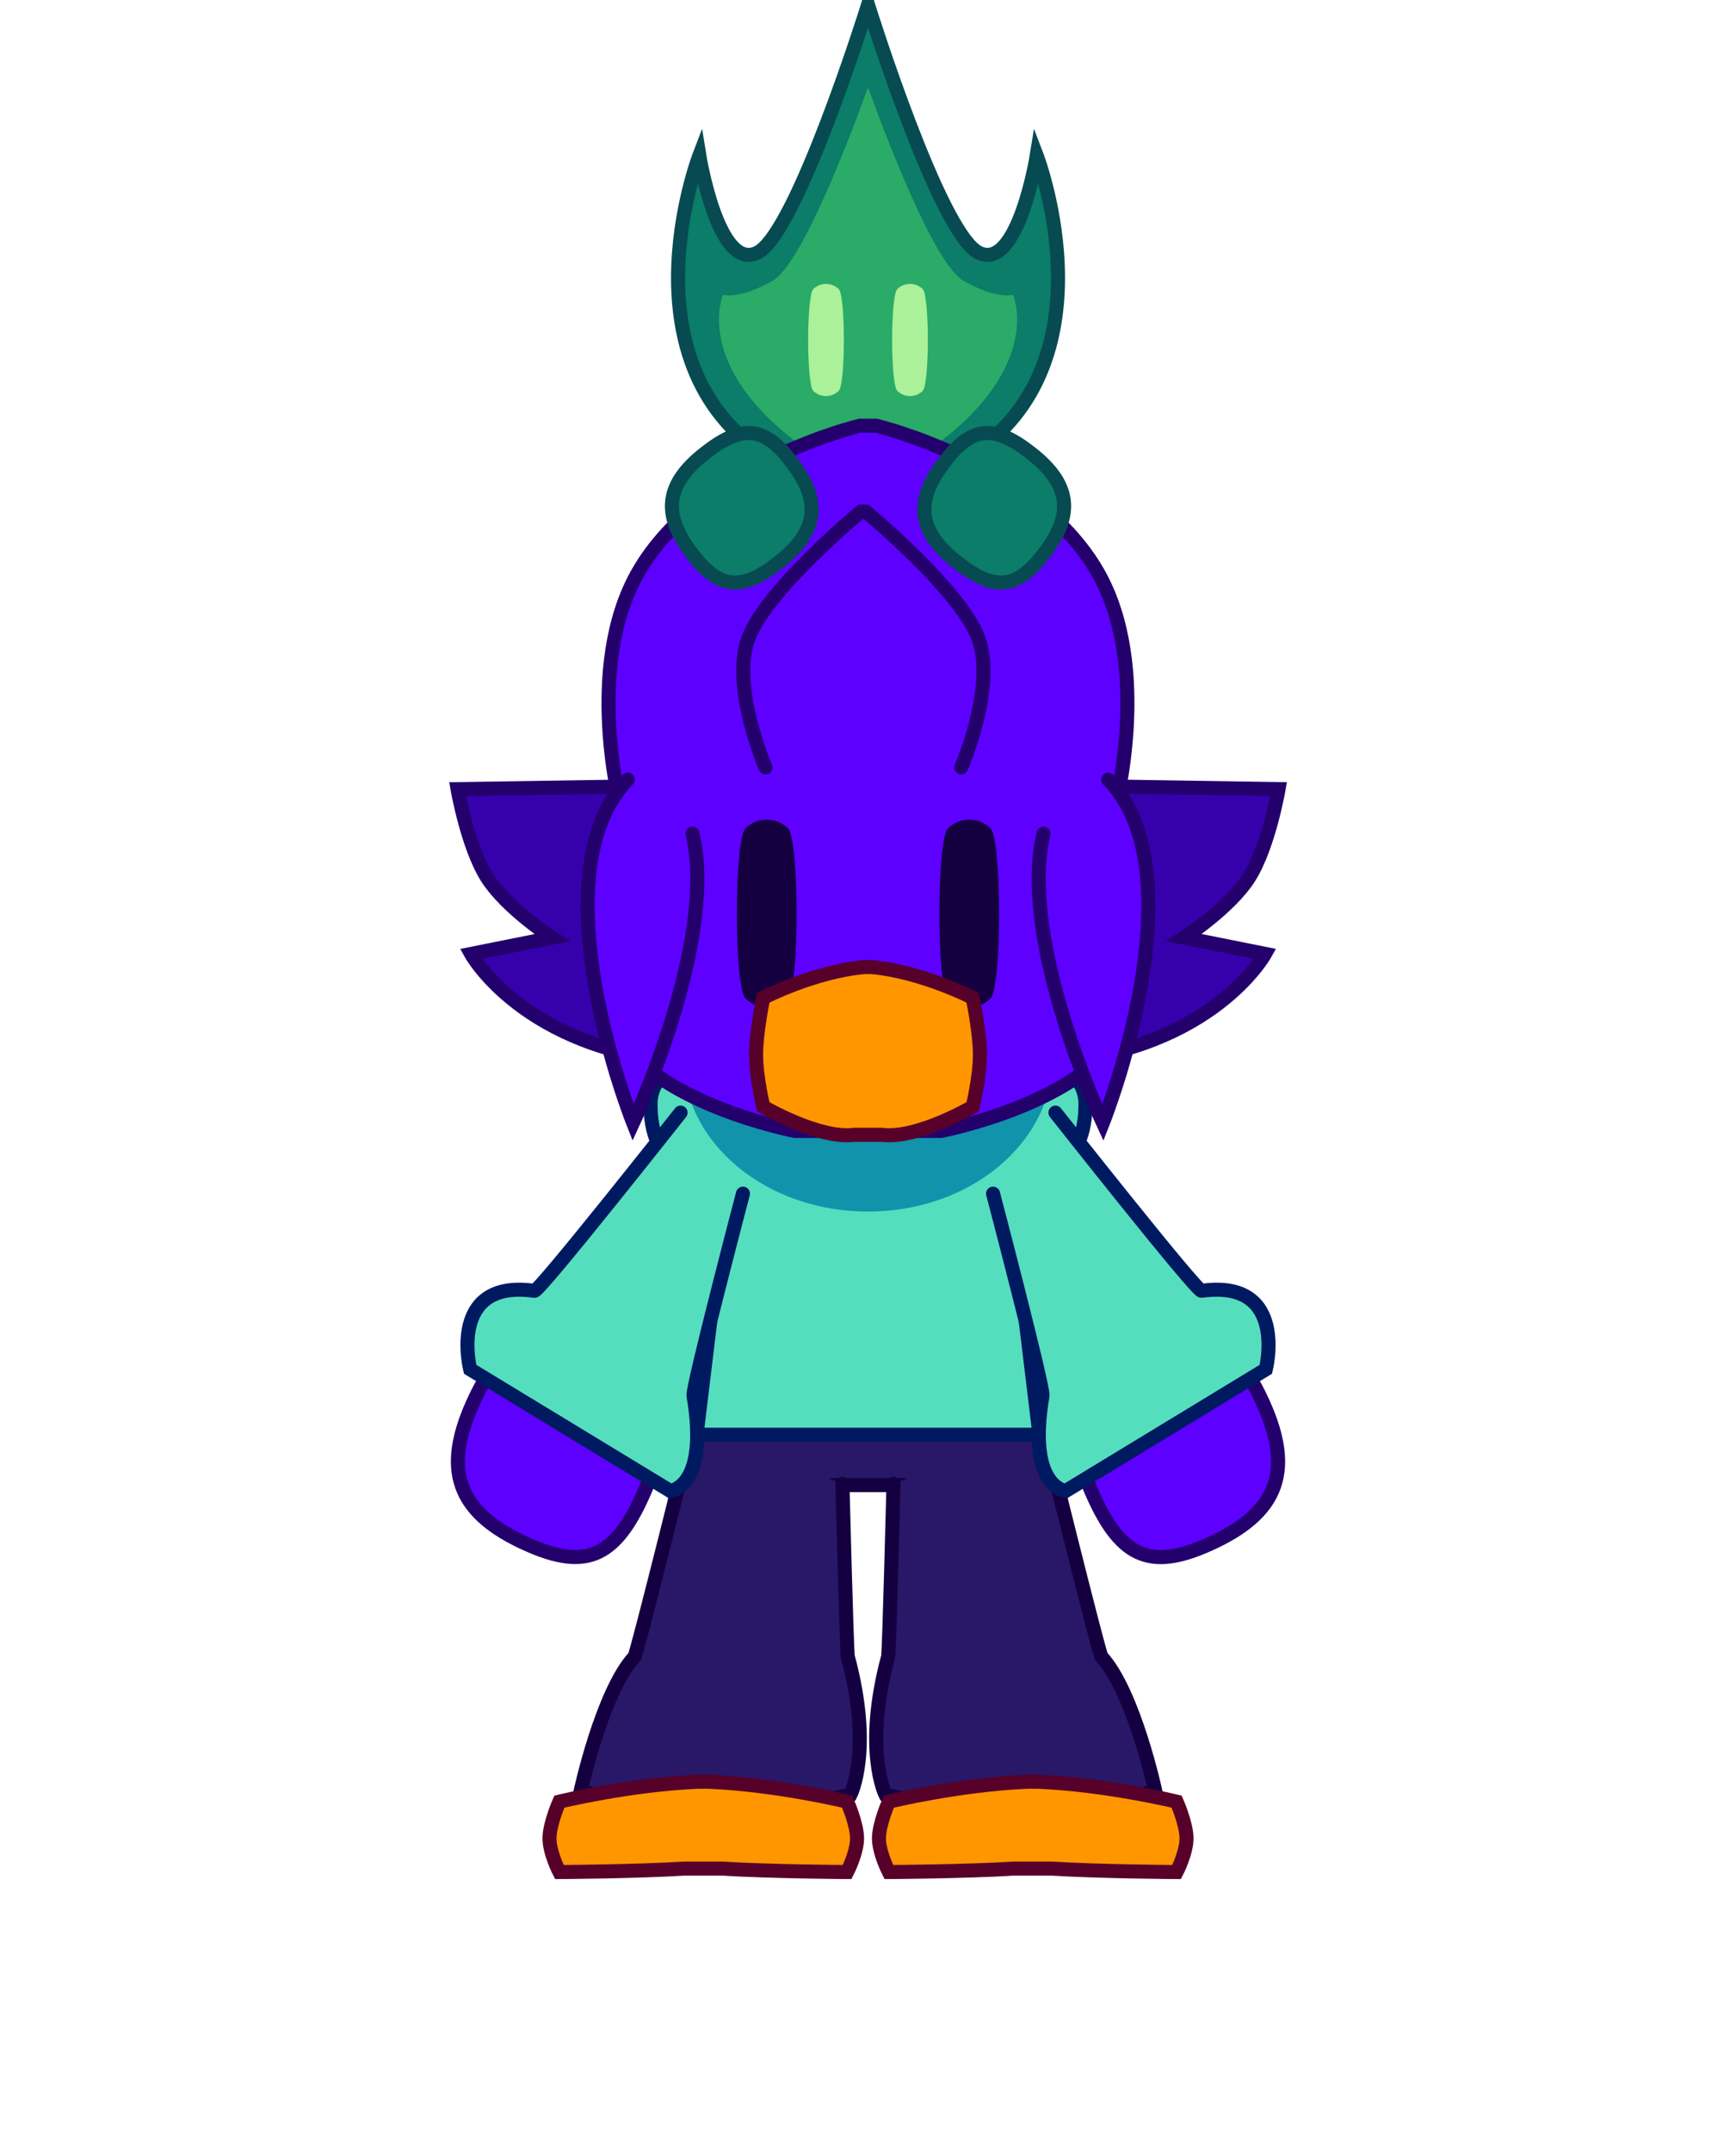 <svg version="1.1" xmlns="http://www.w3.org/2000/svg" xmlns:xlink="http://www.w3.org/1999/xlink" width="24.722" height="30.633" viewBox="0,0,24.722,30.633"><g transform="translate(-227.639,-163.645)"><g data-paper-data="{&quot;isPaintingLayer&quot;:true}" fill-rule="nonzero" stroke-linejoin="miter" stroke-miterlimit="10" stroke-dasharray="" stroke-dashoffset="0" style="mix-blend-mode: normal"><g><path d="M238.044,168.761c0,-1.08 0.876,-1.956 1.956,-1.956c1.08,0 1.956,0.876 1.956,1.956c0,1.08 -0.876,1.956 -1.956,1.956c-1.08,0 -1.956,-0.876 -1.956,-1.956z" fill="#0b7d68" stroke="#074a52" stroke-width="0.2" stroke-linecap="butt"/><path d="M238.794,170.279c-2.403,-1.268 -1.196,-4.418 -1.196,-4.418c0,0 0.268,1.661 0.828,1.381c0.56,-0.28 1.565,-3.497 1.565,-3.497h0.019c0,0 1.004,3.217 1.565,3.497c0.56,0.28 0.828,-1.381 0.828,-1.381c0,0 1.206,3.15 -1.196,4.418" data-paper-data="{&quot;index&quot;:null}" fill="#0b7d68" stroke="#074a52" stroke-width="0.2" stroke-linecap="round"/><path d="M239.478,170.279c-2.064,-1.268 -1.541,-2.439 -1.541,-2.439c0,0 0.23,0.077 0.711,-0.203c0.481,-0.28 1.344,-2.727 1.344,-2.727h0.017c0,0 0.862,2.446 1.344,2.727c0.481,0.28 0.711,0.203 0.711,0.203c0,0 0.522,1.171 -1.541,2.439z" data-paper-data="{&quot;index&quot;:null}" fill="#2bab68" stroke="none" stroke-width="0" stroke-linecap="round"/><path d="M239.222,167.759c0.099,-0.096 0.261,-0.096 0.36,0c0.099,0.096 0.099,1.356 0,1.452c-0.099,0.096 -0.261,0.096 -0.36,0c-0.099,-0.096 -0.099,-1.356 0,-1.452z" fill="#aaf199" stroke="none" stroke-width="0" stroke-linecap="butt"/><path d="M240.418,167.759c0.099,-0.096 0.261,-0.096 0.36,0c0.099,0.096 0.099,1.356 0,1.452c-0.099,0.096 -0.261,0.096 -0.36,0c-0.099,-0.096 -0.099,-1.356 0,-1.452z" fill="#aaf199" stroke="none" stroke-width="0" stroke-linecap="butt"/><path d="M239.995,173.063c0,0 -0.693,-0.5 -0.922,-0.969c-0.23,-0.469 -0.172,-1.266 -0.172,-1.266c0,0 0.45,0.68 1.094,0.688h0.009c0.643,-0.007 1.094,-0.688 1.094,-0.688c0,0 0.058,0.797 -0.172,1.266c-0.23,0.469 -0.922,0.969 -0.922,0.969z" data-paper-data="{&quot;index&quot;:null}" fill="#0b7d68" stroke="#074a52" stroke-width="0.2" stroke-linecap="round"/></g><path d="M237.501,184.787v-1.654h5.192v1.654z" fill="#291767" stroke="#140040" stroke-width="0.2" stroke-linecap="butt"/><g stroke-width="0.2" stroke-linecap="round"><path d="M242.479,183.923c0,0 0.81,3.269 0.846,3.308c0.463,0.502 0.769,1.923 0.769,1.923c0,0 -1.515,0.257 -2.267,0.251c-0.772,-0.006 -1.579,-0.212 -1.579,-0.212c0,0 -0.32,-0.632 0.038,-1.962c0.016,-0.059 0.077,-2.462 0.077,-2.462" data-paper-data="{&quot;index&quot;:null}" fill="#291767" stroke="#140040"/><path d="M242.075,190.246c-0.685,0.043 -1.778,0.049 -1.778,0.049c0,0 -0.141,-0.273 -0.141,-0.479c0,-0.206 0.141,-0.523 0.141,-0.523c0,0 0.987,-0.241 1.976,-0.284h0.146c0.989,0.043 1.976,0.284 1.976,0.284c0,0 0.141,0.317 0.141,0.523c0,0.206 -0.141,0.479 -0.141,0.479c0,0 -1.092,-0.006 -1.778,-0.049z" data-paper-data="{&quot;index&quot;:null}" fill="#ff9600" stroke="#57002a"/></g><g stroke-width="0.2" stroke-linecap="round"><path d="M239.636,184.769c0,0 0.061,2.403 0.077,2.462c0.359,1.33 0.038,1.962 0.038,1.962c0,0 -0.806,0.206 -1.579,0.212c-0.753,0.006 -2.267,-0.251 -2.267,-0.251c0,0 0.306,-1.421 0.769,-1.923c0.036,-0.039 0.846,-3.308 0.846,-3.308" fill="#291767" stroke="#140040"/><path d="M237.383,190.246c-0.685,0.043 -1.778,0.049 -1.778,0.049c0,0 -0.141,-0.273 -0.141,-0.479c0,-0.206 0.141,-0.523 0.141,-0.523c0,0 0.987,-0.241 1.976,-0.284h0.146c0.989,0.043 1.976,0.284 1.976,0.284c0,0 0.141,0.317 0.141,0.523c0,0.206 -0.141,0.479 -0.141,0.479c0,0 -1.092,-0.006 -1.778,-0.049z" data-paper-data="{&quot;index&quot;:null}" fill="#ff9600" stroke="#57002a"/></g><path d="M241.788,178.301c0,0 1.293,0.363 1.308,1.038c0.026,1.168 -1.077,1.231 -1.077,1.231l0.423,3.5h-4.884l0.423,-3.5c0,0 -1.103,-0.063 -1.077,-1.231c0.015,-0.675 1.308,-1.038 1.308,-1.038" fill="#54debe" stroke="#001a61" stroke-width="0.2" stroke-linecap="round"/><path d="M242.63,178.703c0,1.209 -1.177,2.19 -2.63,2.19c-1.452,0 -2.63,-0.98 -2.63,-2.19c0,-1.209 1.177,-2.19 2.63,-2.19c1.452,0 2.63,0.98 2.63,2.19z" fill="#1093ab" stroke="none" stroke-width="0" stroke-linecap="butt"/><g stroke-width="0.2"><path d="M235.052,185.585c-0.895,-0.431 -1.102,-1.016 -0.687,-1.947c0.415,-0.931 0.853,-1.098 1.748,-0.667c0.895,0.431 1.102,1.016 0.687,1.947c-0.415,0.931 -0.853,1.098 -1.748,0.667z" fill="#5d00ff" stroke="#23006c" stroke-linecap="butt"/><path d="M238.219,180.638c0,0 -0.724,2.756 -0.704,2.875c0.223,1.312 -0.332,1.356 -0.332,1.356l-2.849,-1.731c0,0 -0.324,-1.291 0.916,-1.117c0.072,0.01 2.081,-2.537 2.081,-2.537" fill="#54debe" stroke="#001a61" stroke-linecap="round"/></g><g stroke-width="0.2"><path d="M243.2,184.919c-0.415,-0.931 -0.208,-1.516 0.687,-1.947c0.895,-0.431 1.333,-0.264 1.748,0.667c0.415,0.931 0.208,1.516 -0.687,1.947c-0.895,0.431 -1.333,0.264 -1.748,-0.667z" data-paper-data="{&quot;index&quot;:null}" fill="#5d00ff" stroke="#23006c" stroke-linecap="butt"/><path d="M242.669,179.484c0,0 2.009,2.547 2.081,2.537c1.24,-0.174 0.916,1.117 0.916,1.117l-2.849,1.731c0,0 -0.555,-0.044 -0.332,-1.356c0.02,-0.119 -0.704,-2.875 -0.704,-2.875" data-paper-data="{&quot;index&quot;:null}" fill="#54debe" stroke="#001a61" stroke-linecap="round"/></g><g><path d="M237.385,178.763c-2.285,-0.174 -3.038,-1.538 -3.038,-1.538l1.154,-0.231c0,0 -0.647,-0.418 -0.925,-0.855c-0.278,-0.437 -0.421,-1.26 -0.421,-1.26l2.462,-0.038" fill="#3700ad" stroke="#23006c" stroke-width="0.2" stroke-linecap="round"/><path d="M243.385,174.84l2.462,0.038c0,0 -0.142,0.823 -0.421,1.26c-0.278,0.437 -0.925,0.855 -0.925,0.855l1.154,0.231c0,0 -0.753,1.364 -3.038,1.538" data-paper-data="{&quot;index&quot;:null}" fill="#3700ad" stroke="#23006c" stroke-width="0.2" stroke-linecap="round"/><path d="M240.116,169.705c0,0 2.263,0.539 3.152,2.08c0.79,1.368 0.24,3.4 0.24,3.4c0,0 0.636,2.073 0.103,3.12c-0.533,1.047 -2.57,1.44 -2.57,1.44h-2.083c0,0 -2.036,-0.393 -2.57,-1.44c-0.533,-1.047 0.103,-3.12 0.103,-3.12c0,0 -0.55,-2.032 0.24,-3.4c0.89,-1.541 3.152,-2.08 3.152,-2.08z" fill="#5d00ff" stroke="#23006c" stroke-width="0.2" stroke-linecap="round"/><path d="M238.54,174.569c0,0 -0.5,-1.15 -0.243,-1.84c0.258,-0.69 1.601,-1.8 1.601,-1.8h0.072c0,0 1.343,1.11 1.601,1.8c0.258,0.69 -0.243,1.84 -0.243,1.84" data-paper-data="{&quot;index&quot;:null}" fill="none" stroke="#23006c" stroke-width="0.2" stroke-linecap="round"/><path d="M238.257,175.434c0.166,-0.16 0.436,-0.16 0.602,0c0.166,0.16 0.166,2.267 0,2.427c-0.166,0.16 -0.436,0.16 -0.602,0c-0.166,-0.16 -0.166,-2.267 0,-2.427z" fill="#140040" stroke="none" stroke-width="0" stroke-linecap="butt"/><path d="M241.141,175.434c0.166,-0.16 0.436,-0.16 0.602,0c0.166,0.16 0.166,2.267 0,2.427c-0.166,0.16 -0.436,0.16 -0.602,0c-0.166,-0.16 -0.166,-2.267 0,-2.427z" fill="#140040" stroke="none" stroke-width="0" stroke-linecap="butt"/><path d="M239.803,179.8c-0.499,0.066 -1.294,-0.4 -1.294,-0.4c0,0 -0.103,-0.422 -0.103,-0.741c0,-0.319 0.103,-0.809 0.103,-0.809c0,0 0.718,-0.373 1.438,-0.438h0.106c0.72,0.066 1.438,0.438 1.438,0.438c0,0 0.103,0.49 0.103,0.809c0,0.319 -0.103,0.741 -0.103,0.741c0,0 -0.795,0.466 -1.294,0.4z" data-paper-data="{&quot;index&quot;:null}" fill="#ff9600" stroke="#57002a" stroke-width="0.2" stroke-linecap="round"/><path d="M243.422,174.744c1.327,1.369 -0.077,4.885 -0.077,4.885c0,0 -1.21,-2.592 -0.846,-4.115" fill="#5d00ff" stroke="#23006c" stroke-width="0.2" stroke-linecap="round"/><path d="M237.501,175.513c0.364,1.523 -0.846,4.115 -0.846,4.115c0,0 -1.404,-3.515 -0.077,-4.885" data-paper-data="{&quot;index&quot;:null}" fill="#5d00ff" stroke="#23006c" stroke-width="0.2" stroke-linecap="round"/></g><path d="M237.469,171.494c-0.403,-0.544 -0.343,-0.962 0.202,-1.392c0.545,-0.43 0.862,-0.392 1.265,0.152c0.403,0.544 0.343,0.962 -0.202,1.392c-0.545,0.43 -0.862,0.392 -1.265,-0.152z" fill="#0b7d68" stroke="#074a52" stroke-width="0.2" stroke-linecap="butt"/><path d="M242.531,171.494c-0.403,0.544 -0.72,0.582 -1.265,0.152c-0.545,-0.43 -0.606,-0.848 -0.202,-1.392c0.403,-0.544 0.72,-0.582 1.265,-0.152c0.545,0.43 0.606,0.848 0.202,1.392z" data-paper-data="{&quot;index&quot;:null}" fill="#0b7d68" stroke="#074a52" stroke-width="0.2" stroke-linecap="butt"/><path d="M227.639,194.278v-30.556h24.722v30.556z" fill="none" stroke="none" stroke-width="0" stroke-linecap="butt"/></g></g></svg>